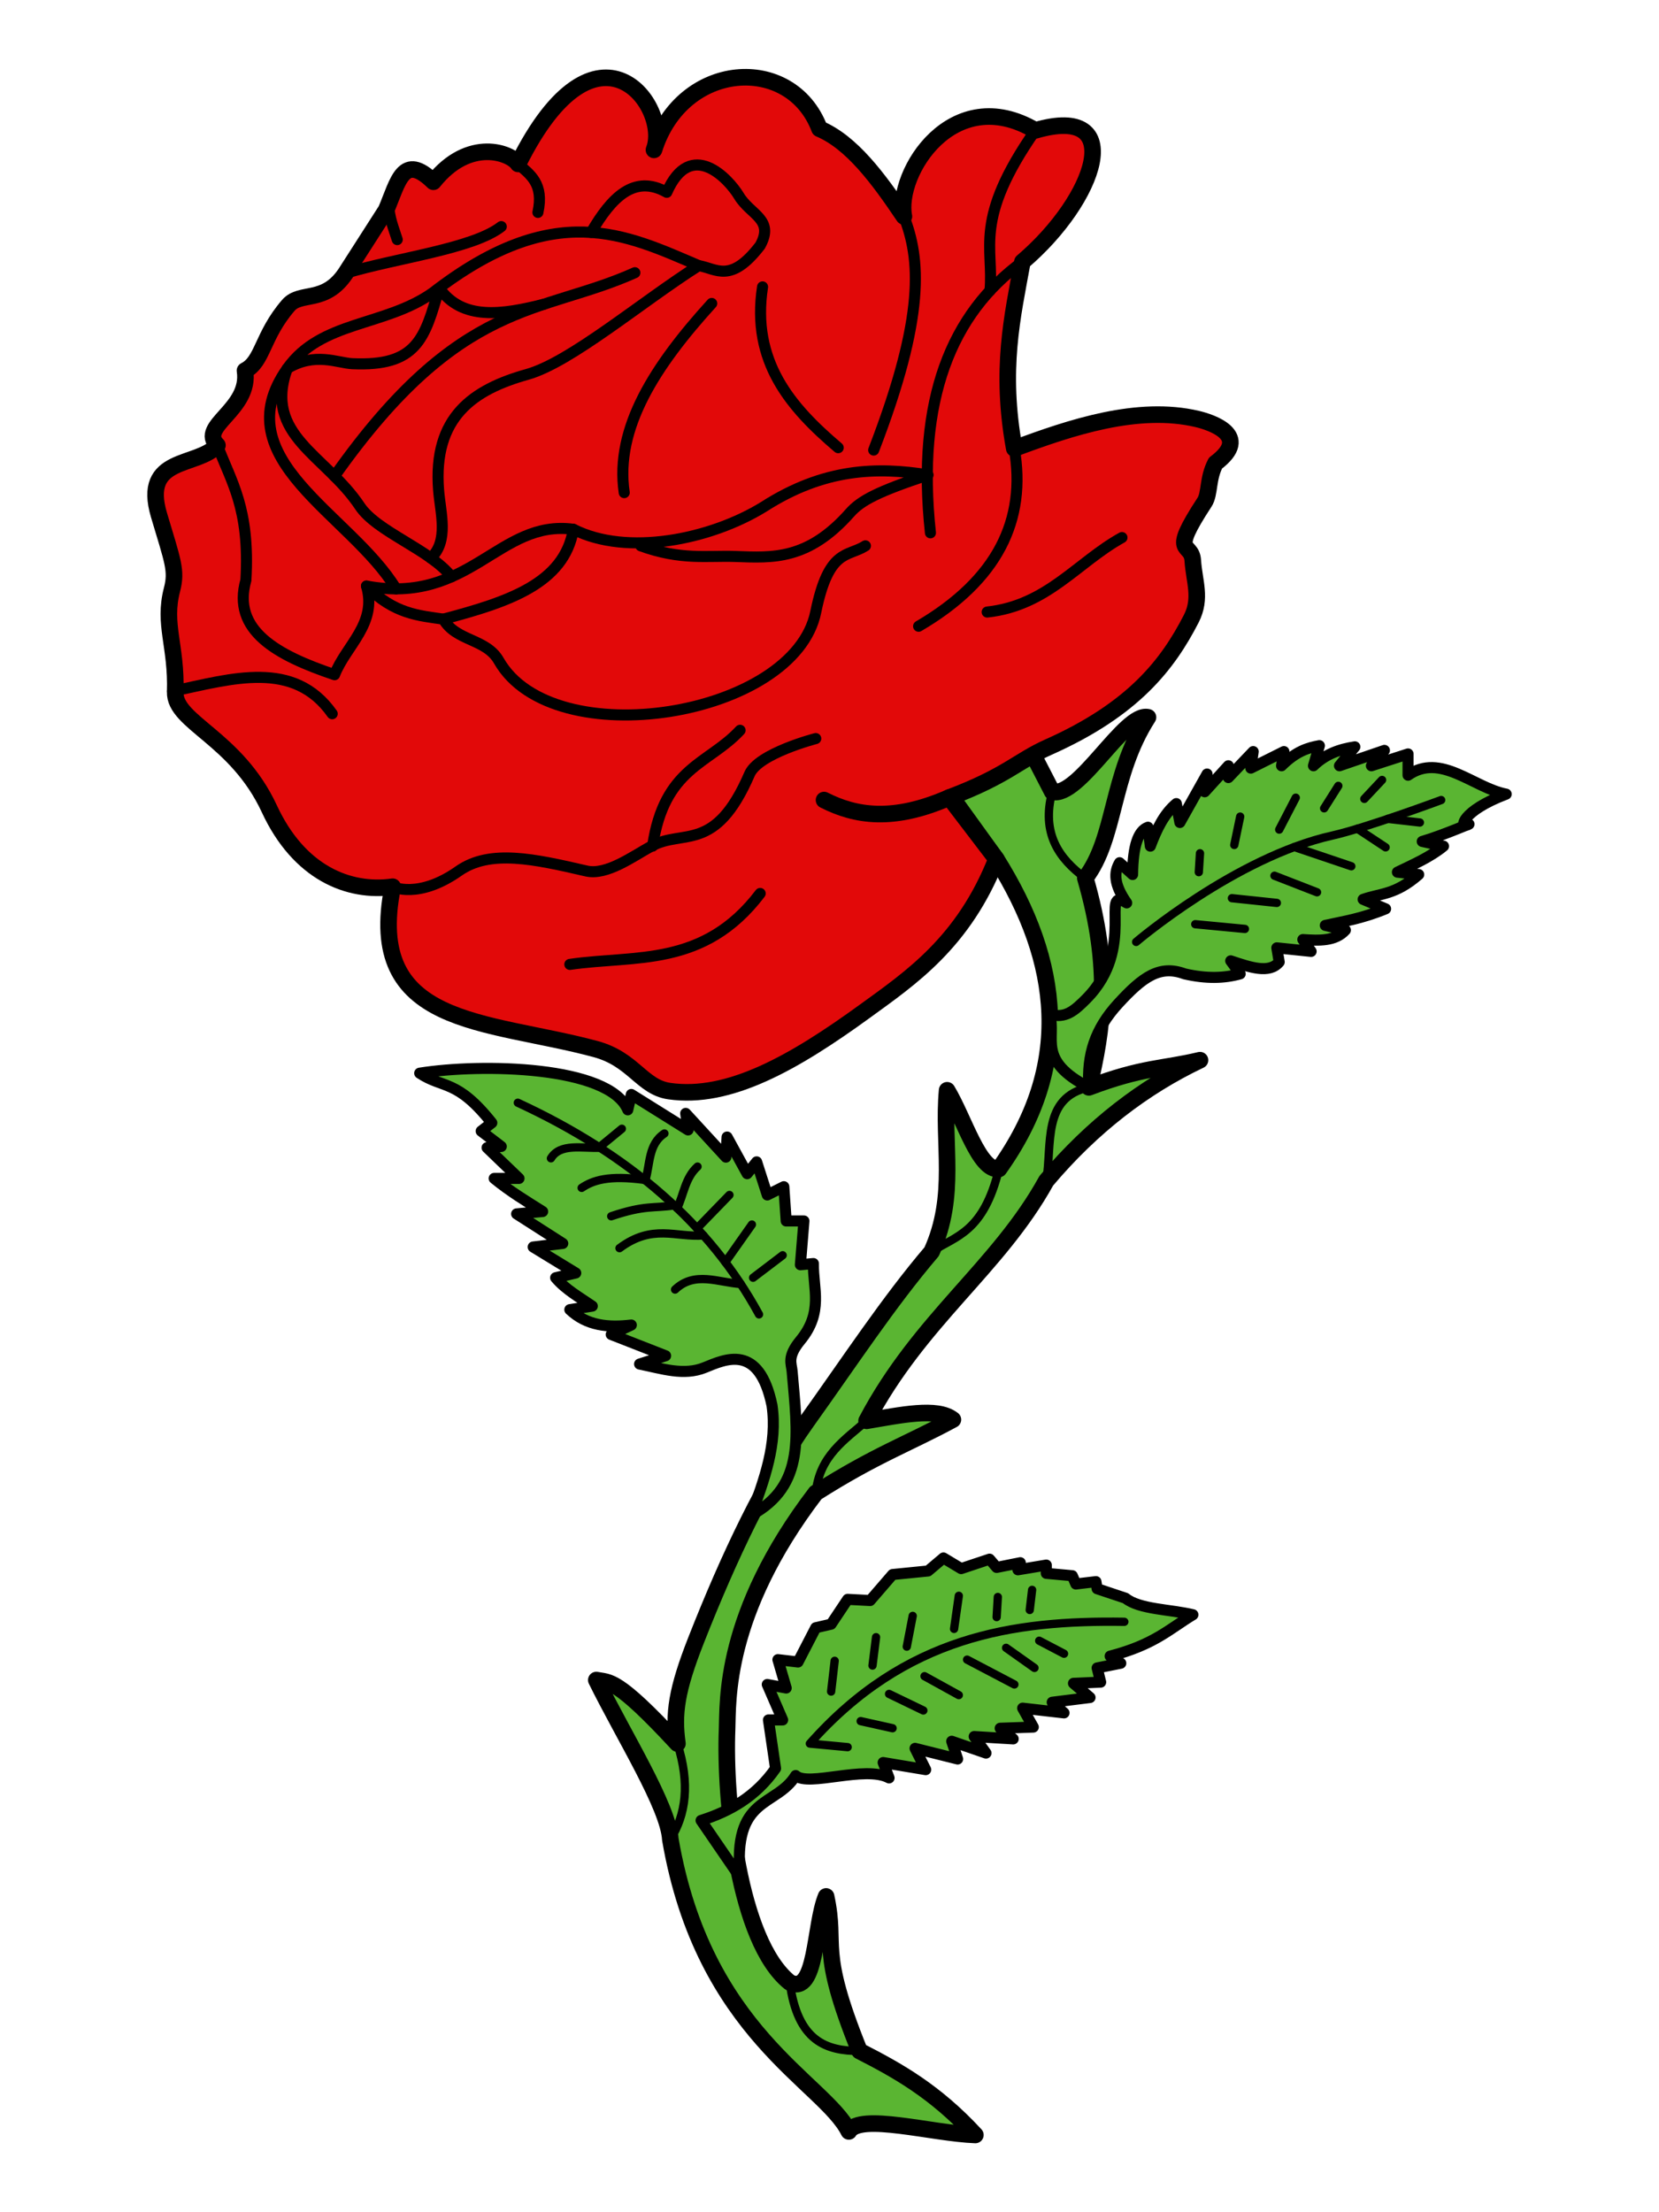 <?xml version="1.0" encoding="UTF-8" standalone="no"?>
<svg
   width="300"
   height="400"
   id="svg2"
   sodipodi:version="0.32"
   inkscape:version="1.2.2 (b0a8486541, 2022-12-01)"
   sodipodi:docname="Blason_ville_fr_Cléry-le-Grand_(Meuse)_rose.svg"
   inkscape:output_extension="org.inkscape.output.svg.inkscape"
   version="1.0"
   xmlns:inkscape="http://www.inkscape.org/namespaces/inkscape"
   xmlns:sodipodi="http://sodipodi.sourceforge.net/DTD/sodipodi-0.dtd"
   xmlns="http://www.w3.org/2000/svg"
   xmlns:svg="http://www.w3.org/2000/svg"
   xmlns:rdf="http://www.w3.org/1999/02/22-rdf-syntax-ns#"
   xmlns:cc="http://creativecommons.org/ns#"
   xmlns:dc="http://purl.org/dc/elements/1.1/">
  <sodipodi:namedview
     inkscape:window-height="1177"
     inkscape:window-width="2154"
     inkscape:pageshadow="2"
     inkscape:pageopacity="0.0"
     guidetolerance="10.0"
     gridtolerance="10.0"
     objecttolerance="10.0"
     borderopacity="1.0"
     bordercolor="#666666"
     pagecolor="#ffffff"
     id="base"
     showgrid="false"
     inkscape:zoom="1"
     inkscape:cx="371"
     inkscape:cy="237.5"
     inkscape:window-x="585"
     inkscape:window-y="229"
     inkscape:current-layer="rose"
     inkscape:object-nodes="true"
     inkscape:window-maximized="0"
     inkscape:object-paths="false"
     inkscape:showpageshadow="0"
     inkscape:pagecheckerboard="1"
     inkscape:deskcolor="#d1d1d1" />
  <defs
     id="defs4" />
  <g
     id="rose"
     inkscape:groupmode="layer"
     style="stroke:#000000;stroke-linecap:round;stroke-linejoin:round"
     transform="translate(-148.801,-218.811)">
    <g
       id="stem-and-leaves">
      <path
         sodipodi:nodetypes="cccccssccccccccsccccccccccc"
         id="stem"
         d="m 320.839,362.867 8.143,11.291 c 11.724,18.672 13.8,37.344 0.47,56.016 -3.597,0.424 -6.29,-9.088 -9.381,-14.224 -0.907,9.726 1.846,18.929 -2.805,29.189 -7.775,9.122 -14.757,19.78 -22.511,30.619 -7.524,10.518 -14.16,24.594 -20.034,39.505 -3.627,9.206 -4.174,13.425 -3.421,18.814 -11.12,-12.008 -12.327,-11.005 -14.668,-11.491 4.921,10.011 13.04,22.864 13.386,28.808 6.017,34.996 27.816,43.91 32.283,52.806 1.947,-3.399 15.171,0.377 22.876,0.641 -7.345,-7.948 -14.166,-11.709 -20.952,-15.179 -7.608,-18.828 -4.035,-18.649 -6.039,-27.95 -2.182,5.21 -1.653,18.012 -6.575,15.55 -9.322,-7.483 -11.842,-33.175 -11.331,-45.751 0.198,-4.876 -0.755,-20.759 16.034,-42.758 10.76,-6.842 16.562,-8.808 24.8,-13.255 -2.866,-2.265 -9.448,-0.814 -15.607,0.214 9.709,-18.399 23.8,-27.656 32.496,-43.4 8.378,-9.929 17.705,-17.007 27.793,-21.807 -6.654,1.609 -10.305,1.216 -20.096,4.917 2.494,-10.323 4.17,-21.337 -0.641,-37.841 5.568,-7.303 4.561,-18.528 11.331,-29.076 -4.152,-0.975 -12.497,14.645 -17.317,13.469 l -3.451,-6.681 z"
         style="fill:#5ab532;stroke-width:3" />
      <g
         id="thorn-bases"
         style="fill:none;stroke-width:1.5">
        <path
           sodipodi:nodetypes="cc"
           id="path3145"
           d="m 339.073,361.975 c -1.989,7.527 1.178,12.046 5.986,15.607" />
        <path
           style="fill:none;stroke-width:1.5"
           d="m 338.004,432.312 c 1.099,-6.573 -0.8,-15.073 7.696,-16.89"
           id="path3147" />
        <path
           sodipodi:nodetypes="cc"
           id="path3149"
           d="m 317.266,445.14 c 4.449,-2.924 9.351,-3.434 12.186,-14.965" />
        <path
           sodipodi:nodetypes="cc"
           id="path3151"
           d="m 296.315,488.753 c 0.681,-6.73 5.244,-9.579 9.193,-13.041" />
        <path
           sodipodi:nodetypes="cc"
           id="path3153"
           d="m 271.301,534.077 c 2.305,7.29 1.539,12.875 -1.283,17.317" />
        <path
           sodipodi:nodetypes="cc"
           id="path3155"
           d="m 304.225,589.663 c -5.932,-0.03 -11.189,-1.665 -12.614,-12.4" />
      </g>
      <g
         id="leaf-bases"
         style="fill:#5ab532;stroke-width:2">
        <path
           d="m 351.045,400.243 c 4.401,-4.79 7.45,-7.016 11.972,-5.345 3.96,0.915 7.228,0.793 10.048,0 l -1.71,-2.352 c 3.463,1.153 6.968,2.391 8.765,0.214 l -0.428,-2.565 6.2,0.641 -1.497,-2.138 c 2.949,0.198 5.863,0.325 7.696,-1.71 l -3.634,-0.855 c 3.392,-0.756 6.441,-1.168 10.903,-2.993 l -4.062,-1.71 c 3.199,-1.12 5.816,-0.787 10.048,-4.49 l -3.848,-0.428 c 2.93,-1.417 5.954,-2.741 8.338,-4.703 l -3.848,-0.855 c 3.959,-1.152 9.855,-3.785 8.149,-2.97 -1.416,0.677 -1.151,-2.488 7.03,-5.582 -5.915,-1.14 -11.83,-7.569 -17.745,-3.421 v -3.848 l -6.628,2.138 2.352,-2.779 -8.124,2.779 2.779,-3.421 c -2.737,0.413 -5.314,1.305 -7.483,3.421 l 1.069,-3.634 c -2.072,0.376 -4.208,1.01 -6.841,3.634 l 0.428,-2.566 -5.986,2.993 0.428,-2.993 -4.49,4.703 v -2.138 l -4.276,4.703 0.428,-3.207 -4.917,8.765 -0.641,-3.421 c -2.257,1.876 -3.574,4.693 -4.703,7.696 l -0.428,-3.421 c -1.763,0.619 -2.726,3.372 -2.779,8.552 l -2.352,-2.138 c -1.017,1.701 -1.104,3.866 1.283,7.269 -5.027,-3.163 1.875,8.08 -7.269,17.317 -2.125,2.147 -3.832,3.683 -6.66,2.785 1.245,4.413 -2.417,8.32 7.088,13.249 -0.377,-5.923 1.106,-10.566 5.345,-15.179 z"
           id="path10267"
           sodipodi:nodetypes="scccccccccccccccsccccccccccccccccccccccccsccs" />
        <path
           sodipodi:nodetypes="ccccccccccccccccccccccccccccccccccccccccccccccccccc"
           id="path3157"
           d="m 282.68,558.346 -7.103,-10.372 c 5.229,-1.656 9.944,-4.343 13.469,-9.407 l -1.283,-8.765 h 2.566 l -2.779,-6.414 3.421,0.641 -1.497,-5.131 3.634,0.428 3.207,-6.2 2.779,-0.641 2.993,-4.49 4.062,0.214 4.062,-4.703 6.414,-0.641 2.779,-2.352 3.207,1.924 5.131,-1.71 1.283,1.497 4.276,-0.855 -0.428,1.283 5.131,-0.855 v 1.497 l 4.703,0.428 0.641,1.497 3.634,-0.428 0.214,1.283 5.131,1.71 c 2.504,2.037 8.105,2.008 12.186,2.993 -4.28,2.595 -6.997,5.414 -14.965,7.483 l 1.924,1.283 -4.276,0.855 0.641,2.566 -4.917,0.214 2.993,2.566 -6.841,0.855 2.138,1.924 -7.483,-0.855 1.924,3.421 -5.986,0.214 2.352,1.924 -7.055,-0.428 2.138,2.993 -6.2,-2.138 1.069,3.207 -7.696,-1.924 1.924,3.848 -7.696,-1.283 1.069,2.779 c -4.314,-2.336 -14.656,1.669 -16.89,-0.428 -3.55,5.776 -11.522,3.592 -10,18.496 z" />
        <path
           sodipodi:nodetypes="csscccccccccccccccccccccccccccccccccscc"
           id="path3185"
           d="m 284.671,492.765 c 9.865,-5.417 8.353,-14.501 7.368,-26.032 -0.118,-1.381 -0.948,-2.594 1.497,-5.559 4.203,-5.097 2.29,-9.355 2.352,-13.896 l -2.352,0.214 0.641,-7.91 h -3.207 l -0.428,-6.2 -2.993,1.497 -1.924,-5.986 -1.71,2.138 -3.634,-6.628 -0.214,3.634 -7.269,-7.91 0.428,2.993 -10.262,-6.414 -0.641,2.779 c -3.365,-7.993 -26.51,-8.409 -37.627,-6.628 4.287,2.842 6.71,1.026 13.041,8.979 l -1.924,1.497 3.634,2.779 -2.565,0.214 5.772,5.559 h -4.49 c 2.922,2.395 5.844,4.134 8.765,5.986 l -4.703,0.428 8.338,5.345 -5.345,0.641 7.696,4.703 -3.634,0.855 c 1.787,2.133 4.311,3.528 6.628,5.131 l -4.062,0.641 c 3.048,2.899 6.935,3.283 11.117,2.779 l -3.634,1.71 9.834,3.848 -4.703,1.497 c 4.073,0.827 8,2.166 11.759,0.641 3.724,-1.51 9.841,-4.452 12.186,6.841 1.009,6.986 -1.414,13.401 -3.733,19.832 z" />
      </g>
      <g
         id="leaf-details"
         style="fill:none;stroke-width:1.5">
        <path
           sodipodi:nodetypes="ccc"
           id="path3159"
           d="m 302.087,534.718 -6.841,-0.641 c 17.229,-19.43 36.82,-22.328 56.869,-22.021" />
        <path
           id="path3161"
           d="m 299.736,519.111 -0.641,5.559" />
        <path
           id="path3163"
           d="m 307.218,514.836 -0.641,5.131" />
        <path
           id="path3165"
           d="m 313.846,510.987 -1.069,5.559" />
        <path
           id="path3167"
           d="m 322.184,507.353 -0.855,5.986" />
        <path
           id="path3169"
           d="m 329.239,507.567 -0.214,3.634" />
        <path
           id="path3171"
           d="m 335.011,509.918 0.428,-3.634" />
        <path
           id="path3173"
           d="m 341.211,517.829 -4.49,-2.352" />
        <path
           id="path3175"
           d="m 335.866,520.394 -5.131,-3.634" />
        <path
           id="path3177"
           d="m 332.232,523.387 -8.552,-4.49" />
        <path
           id="path3179"
           d="m 322.184,525.311 -6.2,-3.421" />
        <path
           id="path3181"
           d="m 315.77,528.091 -6.2,-2.993" />
        <path
           id="path3183"
           d="m 310.211,531.298 -5.772,-1.283" />
        <path
           sodipodi:nodetypes="cc"
           id="path3187"
           d="M 286.053,456.471 C 277.238,440.281 262.657,427.55 242.439,418.202" />
        <path
           sodipodi:nodetypes="cc"
           id="path3189"
           d="m 270.874,451.981 c 3.526,-3.374 7.833,-1.279 11.88,-1.004" />
        <path
           sodipodi:nodetypes="cc"
           id="path3191"
           d="m 260.826,444.498 c 5.983,-4.463 10.209,-1.897 15.179,-2.306" />
        <path
           sodipodi:nodetypes="cc"
           id="path3193"
           d="m 259.329,438.726 c 6.182,-2.088 7.73,-1.396 11.385,-1.968" />
        <path
           sodipodi:nodetypes="cc"
           id="path3195"
           d="m 253.984,433.595 c 2.036,-1.364 4.863,-2.333 11.414,-1.439" />
        <path
           sodipodi:nodetypes="cc"
           id="path3197"
           d="m 248.426,428.25 c 1.678,-2.774 5.623,-1.77 8.88,-1.913" />
        <path
           sodipodi:nodetypes="cc"
           id="path3199"
           d="m 268.95,423.76 c -2.932,1.935 -2.571,5.516 -3.447,8.479" />
        <path
           sodipodi:nodetypes="cc"
           id="path3201"
           d="m 274.936,429.747 c -2.23,2.007 -2.476,5.006 -3.677,7.527" />
        <path
           id="path3203"
           d="m 280.708,434.878 -5.86,6.039" />
        <path
           id="path3205"
           d="m 284.77,440.222 -4.802,6.81" />
        <path
           id="path3207"
           d="m 290.329,445.781 -5.345,4.062" />
        <path
           id="path3209"
           d="m 257.177,426.254 4.076,-3.349" />
        <path
           sodipodi:nodetypes="csc"
           id="path3211"
           d="m 354.252,389.126 c 0,0 17.949,-15.313 35.489,-19.241 6.056,-1.356 19.669,-6.414 19.669,-6.414" />
        <path
           id="path3213"
           d="m 365.583,376.513 0.214,-3.421" />
        <path
           id="path3215"
           d="M 371.997,371.595 373.066,366.464" />
        <path
           id="path3217"
           d="m 380.121,368.816 2.993,-5.772" />
        <path
           id="path3219"
           d="m 388.245,364.968 2.566,-4.062" />
        <path
           id="path3221"
           d="m 395.514,363.258 3.207,-3.421" />
        <path
           id="path3223"
           d="m 405.562,367.533 -5.777,-0.661" />
        <path
           id="path3225"
           d="m 399.362,372.023 -5.099,-3.371" />
        <path
           id="path3227"
           d="m 393.162,375.444 -10.311,-3.482" />
        <path
           id="path3229"
           d="m 386.962,380.147 -7.696,-2.993" />
        <path
           id="path3231"
           d="m 379.694,382.071 -8.124,-0.855" />
        <path
           id="path3233"
           d="m 373.921,386.775 -8.979,-0.855" />
      </g>
    </g>
    <path
       style="fill:#e20909;stroke-width:3"
       d="m 320.472,363.006 8.511,11.152 c -5.927,15.038 -15.509,21.486 -23.775,27.488 -12.812,9.304 -24.575,16.016 -35.382,14.451 -4.983,-0.722 -6.478,-5.758 -13.331,-7.603 -19.888,-5.355 -41.775,-3.93 -36.684,-29.347 -7.989,1.12 -16.947,-2.533 -22.304,-14.087 -5.975,-12.888 -17.192,-15.591 -17.021,-21.13 0.258,-8.394 -2.22,-12.2 -0.587,-18.489 0.904,-3.482 0.159,-5.082 -2.348,-13.5 -3.207,-10.768 6.941,-8.556 10.565,-12.619 -3.595,-3.498 6.065,-6.391 4.989,-13.5 3.256,-1.642 3.061,-6.262 7.83,-11.794 2.25,-2.61 6.602,-0.199 10.365,-5.814 l 7.337,-11.445 c 2.166,-5.109 3.075,-10.419 8.536,-5.094 6.497,-8.148 14.047,-5.219 15.315,-3.228 14.295,-28.783 27.634,-10.312 24.572,-2.536 5.076,-16.123 24.787,-17.406 29.934,-3.815 5.794,2.456 10.591,8.896 15.261,15.847 -1.524,-7.833 8.859,-24.346 23.771,-15.554 16.831,-4.919 11.02,12.372 -2.348,23.771 -1.807,9.932 -4.064,19.414 -1.467,33.749 10.283,-3.84 22.374,-7.871 33.104,-5.337 2.436,0.575 9.95,2.997 3.287,7.978 -1.486,2.846 -0.971,5.519 -2.004,7.098 -6.492,9.919 -2.328,6.978 -2.105,10.511 0.24,3.8 1.646,6.802 -0.293,10.565 -4.183,8.117 -10.338,16.291 -25.826,23.184 -5.469,2.434 -7.499,5.178 -17.902,9.098 z"
       id="flower-base"
       sodipodi:nodetypes="ccssscssssccsccccccccccscssssc" />
    <g
       id="petal-details"
       style="fill:none;stroke-width:2">
      <path
         sodipodi:nodetypes="cc"
         id="path3099"
         d="m 180.012,343.803 c 10.782,-2.296 21.935,-5.759 28.862,4.062" />
      <path
         sodipodi:nodetypes="cssssc"
         id="path3101"
         d="m 219.811,379.147 c 0,0 4.648,2.285 11.939,-2.848 5.664,-3.988 13.712,-2.164 23.089,0 3.679,0.849 8.443,-2.682 11.759,-4.49 5.8,-3.163 11.516,1.387 17.745,-13.041 1.615,-3.741 11.972,-6.414 11.972,-6.414" />
      <path
         sodipodi:nodetypes="cc"
         id="path3103"
         d="m 266.812,371.809 c 2.088,-14.265 10.168,-14.834 15.821,-20.952" />
      <path
         sodipodi:nodetypes="cc"
         id="path3105"
         d="m 251.846,393.188 c 11.821,-1.726 24.198,0.622 34.42,-12.827" />
      <path
         sodipodi:nodetypes="cc"
         id="path3107"
         d="m 320.472,363.006 c -10.216,4.481 -16.976,3.347 -22.66,0.465"
         style="stroke-width:3" />
      <path
         sodipodi:nodetypes="cccccssc"
         id="path3109"
         d="m 188.116,299.323 c 2.47,6.622 5.901,11.322 5.152,24.383 -2.586,9.149 5.648,13.594 16.034,17.103 2.08,-5.286 7.756,-9.224 5.772,-16.034 5.016,5.067 9.432,5.329 13.896,5.986 2.29,4.018 7.744,3.487 10.031,7.509 9.79,17.218 53.442,10.208 57.314,-8.792 2.353,-11.547 5.771,-9.916 8.979,-11.972" />
      <path
         sodipodi:nodetypes="ccccssc"
         id="path3111"
         d="m 228.971,330.761 c 11.71,-3.097 21.885,-6.433 23.517,-16.248 9.692,4.918 24.786,1.884 34.42,-4.062 10.923,-7.011 20.49,-7.24 29.717,-5.772 -9.033,3.002 -12.14,4.615 -14.11,6.841 -7.628,8.617 -14.002,8.152 -20.738,7.91 -5.127,-0.184 -9.798,0.722 -17.103,-1.924" />
      <path
         sodipodi:nodetypes="cc"
         id="path3113"
         d="m 300.377,299.761 c -8.631,-7.335 -15.75,-15.546 -13.683,-29.076" />
      <path
         sodipodi:nodetypes="cc"
         id="path3115"
         d="m 261.681,307.886 c -1.733,-11.736 5.663,-23.037 15.821,-34.207" />
      <path
         sodipodi:nodetypes="cc"
         id="path3117"
         d="m 312.254,257.943 c 2.949,7.578 3.987,17.76 -5.464,42.246" />
      <path
         sodipodi:nodetypes="cc"
         id="path3119"
         d="m 332.21,299.91 c 2.248,12.922 -3.014,23.772 -17.296,32.134" />
      <path
         sodipodi:nodetypes="cc"
         id="path3121"
         d="m 327.315,329.478 c 10.882,-1.18 16.255,-8.97 24.372,-13.469" />
      <path
         sodipodi:nodetypes="cc"
         id="path3123"
         d="m 333.678,266.16 c -12.783,9.358 -19.224,24.824 -16.625,48.994" />
      <path
         sodipodi:nodetypes="cc"
         id="path3125"
         d="m 336.026,242.389 c -11.315,16.218 -7.453,21.211 -8.206,28.98" />
      <path
         sodipodi:nodetypes="cc"
         id="path3127"
         d="m 215.074,324.775 c 18.728,3.486 23.962,-12.112 37.413,-10.262" />
      <path
         sodipodi:nodetypes="cc"
         id="path3129"
         d="m 242.488,248.447 c 2.172,1.947 4.713,3.524 3.586,8.77" />
      <path
         sodipodi:nodetypes="cc"
         id="path3131"
         d="m 211.3,268.215 c 9.382,-2.811 22.973,-4.419 28.146,-8.432" />
      <path
         sodipodi:nodetypes="cscc"
         id="path3133"
         d="m 230.454,323.103 c -3.913,-4.954 -13.489,-8.11 -16.585,-12.763 -6.193,-9.308 -17.51,-12.804 -13.119,-24.903 -11.623,16.417 11.492,26.327 19.678,39.848" />
      <path
         sodipodi:nodetypes="cc"
         id="path3135"
         d="m 209.284,304.913 c 22.808,-32.352 37.297,-29.157 54.321,-36.792" />
      <path
         sodipodi:nodetypes="csscccscc"
         id="path3137"
         d="m 226.717,319.723 c 3.295,-3.145 1.727,-8.127 1.398,-12.265 -1.057,-13.296 6.309,-18.23 16.034,-20.952 7.821,-2.188 20.666,-13.112 31,-19.669 -13.198,-5.63 -26.038,-12.175 -48.103,4.917 -8.71,6.133 -20.147,4.999 -26.296,13.683 5.002,-3.024 9.112,-0.986 11.76,-0.866 11.642,0.529 13.136,-4.5 15.697,-13.701 4.176,5.955 11.372,4.865 18.917,2.959" />
      <path
         sodipodi:nodetypes="ccscc"
         id="path3139"
         d="m 275.15,266.838 c 3.205,0.541 5.766,3.335 11.117,-3.634 2.614,-4.764 -1.766,-5.509 -3.848,-8.979 -1.829,-3.049 -8.694,-10.522 -13.041,-0.641 -5.914,-3.334 -10.029,0.976 -13.681,7.254" />
      <path
         sodipodi:nodetypes="cc"
         id="path3141"
         d="m 219.076,255.695 c 0.102,2.564 0.923,4.408 1.557,6.439" />
    </g>
  </g>
</svg>
